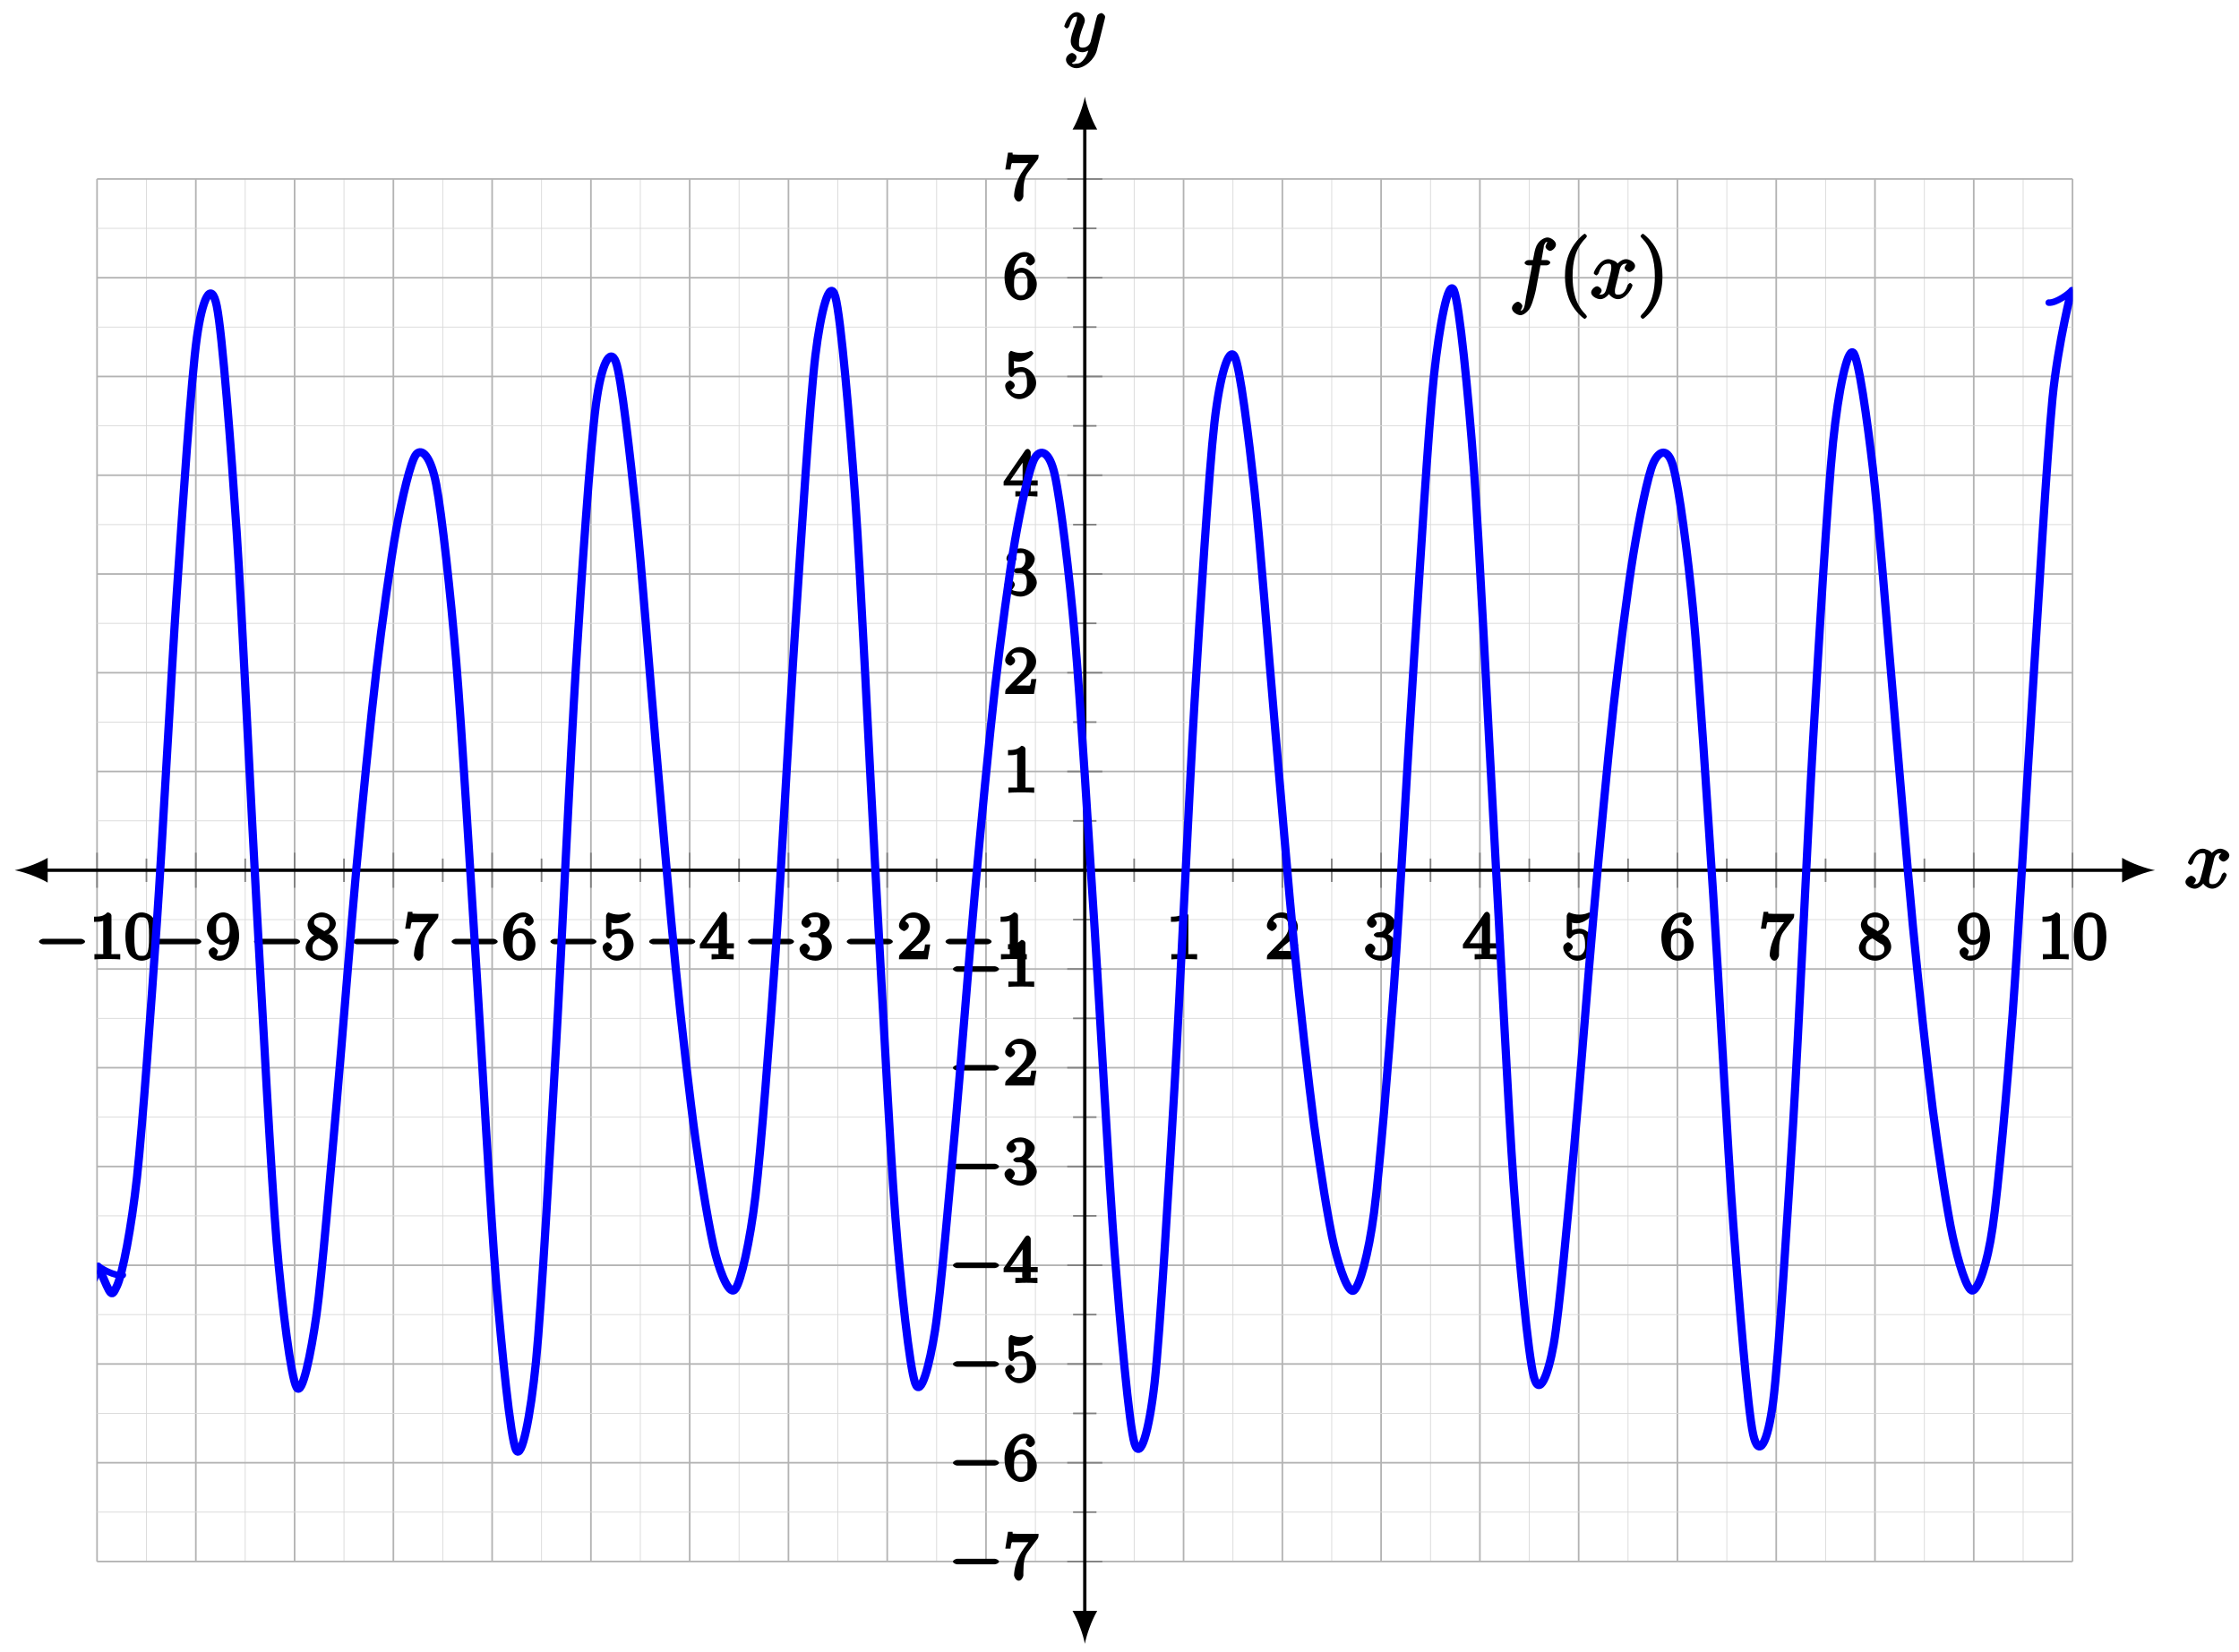 <?xml version="1.0" encoding="UTF-8"?>
<svg xmlns="http://www.w3.org/2000/svg" xmlns:xlink="http://www.w3.org/1999/xlink" width="271pt" height="200pt" viewBox="0 0 271 200" version="1.1">
<defs>
<g>
<symbol overflow="visible" id="glyph0-0">
<path style="stroke:none;" d=""/>
</symbol>
<symbol overflow="visible" id="glyph0-1">
<path style="stroke:none;" d="M 5.562 -1.812 C 5.703 -1.812 6.078 -1.953 6.078 -2.141 C 6.078 -2.328 5.703 -2.484 5.562 -2.484 L 1 -2.484 C 0.875 -2.484 0.5 -2.328 0.5 -2.141 C 0.5 -1.953 0.875 -1.812 1 -1.812 Z M 5.562 -1.812 "/>
</symbol>
<symbol overflow="visible" id="glyph1-0">
<path style="stroke:none;" d=""/>
</symbol>
<symbol overflow="visible" id="glyph1-1">
<path style="stroke:none;" d="M 2.688 -5.266 C 2.688 -5.469 2.484 -5.672 2.188 -5.672 C 1.812 -5.297 1.516 -5.156 0.578 -5.156 L 0.578 -4.531 C 0.984 -4.531 1.406 -4.531 1.688 -4.656 L 1.688 -0.844 C 1.688 -0.547 1.844 -0.625 1.094 -0.625 L 0.625 -0.625 L 0.625 0.016 C 1.141 -0.031 1.828 -0.031 2.188 -0.031 C 2.547 -0.031 3.234 -0.031 3.75 0.016 L 3.75 -0.625 L 3.281 -0.625 C 2.531 -0.625 2.688 -0.547 2.688 -0.844 Z M 2.688 -5.266 "/>
</symbol>
<symbol overflow="visible" id="glyph1-2">
<path style="stroke:none;" d="M 4.078 -2.719 C 4.078 -3.578 3.938 -4.219 3.672 -4.734 C 3.328 -5.438 2.547 -5.672 2.109 -5.672 C 1.109 -5.672 0.609 -4.859 0.5 -4.641 L 0.438 -4.516 C 0.156 -3.922 0.141 -3.141 0.141 -2.719 C 0.141 -2.203 0.219 -1.266 0.594 -0.625 C 0.969 -0.047 1.688 0.172 2.109 0.172 C 2.5 0.172 3.312 -0.016 3.703 -0.797 C 4 -1.375 4.078 -2.203 4.078 -2.719 Z M 2.109 -0.422 C 1.844 -0.422 1.469 -0.359 1.312 -1.203 C 1.219 -1.656 1.219 -2.406 1.219 -2.828 C 1.219 -3.375 1.219 -3.922 1.312 -4.359 C 1.469 -5.172 1.906 -5.078 2.109 -5.078 C 2.375 -5.078 2.734 -5.125 2.906 -4.406 C 3 -3.953 3 -3.359 3 -2.828 C 3 -2.344 3 -1.641 2.906 -1.188 C 2.734 -0.344 2.375 -0.422 2.109 -0.422 Z M 2.109 -0.422 "/>
</symbol>
<symbol overflow="visible" id="glyph1-3">
<path style="stroke:none;" d="M 2.938 -2.531 C 2.938 -0.594 2.203 -0.438 1.734 -0.438 C 1.562 -0.438 1.281 -0.406 1.312 -0.375 C 1.297 -0.375 1.5 -0.828 1.5 -0.906 C 1.5 -1.141 1.125 -1.453 0.938 -1.453 C 0.797 -1.453 0.375 -1.188 0.375 -0.891 C 0.375 -0.344 1.016 0.172 1.75 0.172 C 2.844 0.172 4.062 -1.094 4.062 -2.812 C 4.062 -4.875 2.953 -5.672 2.141 -5.672 C 1.188 -5.672 0.156 -4.75 0.156 -3.703 C 0.156 -2.672 1.125 -1.75 2.031 -1.75 C 2.594 -1.75 3.109 -2.281 3.312 -2.688 L 2.938 -2.688 Z M 2.062 -2.328 C 1.688 -2.328 1.578 -2.453 1.406 -2.734 C 1.234 -3.031 1.281 -3.297 1.281 -3.703 C 1.281 -4.172 1.234 -4.375 1.438 -4.703 C 1.641 -4.984 1.766 -5.094 2.141 -5.094 C 2.672 -5.094 2.766 -4.625 2.797 -4.578 C 2.906 -4.312 2.922 -3.703 2.922 -3.531 C 2.922 -2.906 2.766 -2.328 2.062 -2.328 Z M 2.062 -2.328 "/>
</symbol>
<symbol overflow="visible" id="glyph1-4">
<path style="stroke:none;" d="M 2.641 -2.875 C 3.094 -3.094 3.812 -3.672 3.812 -4.297 C 3.812 -5.047 2.859 -5.672 2.125 -5.672 C 1.281 -5.672 0.391 -4.906 0.391 -4.156 C 0.391 -3.859 0.562 -3.453 0.75 -3.234 C 0.891 -3.062 0.922 -3.047 1.172 -2.891 C 0.562 -2.609 0.156 -1.844 0.156 -1.391 C 0.156 -0.516 1.234 0.172 2.109 0.172 C 3.078 0.172 4.062 -0.672 4.062 -1.516 C 4.062 -2.031 3.734 -2.484 3.609 -2.625 C 3.469 -2.75 3.453 -2.75 3 -3.047 Z M 1.531 -3.938 C 1.312 -4.078 1.172 -4.172 1.172 -4.453 C 1.172 -4.953 1.531 -5.094 2.109 -5.094 C 2.719 -5.094 3.047 -4.859 3.047 -4.297 C 3.047 -3.828 2.875 -3.625 2.422 -3.406 Z M 1.672 -2.594 C 1.703 -2.578 2.609 -2.016 2.734 -1.922 C 2.875 -1.859 3.234 -1.734 3.234 -1.25 C 3.234 -0.641 2.766 -0.438 2.125 -0.438 C 1.406 -0.438 0.984 -0.734 0.984 -1.391 C 0.984 -1.984 1.25 -2.281 1.781 -2.531 Z M 1.672 -2.594 "/>
</symbol>
<symbol overflow="visible" id="glyph1-5">
<path style="stroke:none;" d="M 4.156 -4.906 C 4.234 -5 4.281 -5.141 4.281 -5.5 L 2.078 -5.5 C 1.875 -5.5 1.641 -5.5 1.438 -5.516 C 1.016 -5.547 1.188 -5.438 1.125 -5.75 L 0.578 -5.75 L 0.25 -3.703 L 0.875 -3.703 C 0.922 -4.016 0.953 -4.438 1.078 -4.5 C 1.016 -4.484 1.625 -4.484 1.734 -4.484 L 3.047 -4.484 L 2.469 -3.688 C 1.562 -2.484 1.312 -1.094 1.312 -0.469 C 1.312 -0.375 1.5 0.172 1.875 0.172 C 2.25 0.172 2.438 -0.375 2.438 -0.469 L 2.438 -0.859 C 2.438 -2 2.578 -2.812 2.969 -3.328 Z M 4.156 -4.906 "/>
</symbol>
<symbol overflow="visible" id="glyph1-6">
<path style="stroke:none;" d="M 1.281 -2.828 C 1.281 -3.484 1.281 -3.938 1.562 -4.422 C 1.812 -4.828 2.094 -5.094 2.594 -5.094 C 2.75 -5.094 2.984 -5.125 2.969 -5.141 C 2.938 -5.141 2.719 -4.688 2.719 -4.594 C 2.719 -4.359 3.094 -4.047 3.281 -4.047 C 3.422 -4.047 3.844 -4.312 3.844 -4.609 C 3.844 -5.094 3.297 -5.672 2.578 -5.672 C 1.469 -5.672 0.156 -4.438 0.156 -2.703 C 0.156 -0.547 1.359 0.172 2.125 0.172 C 2.516 0.172 3.047 0.016 3.406 -0.328 C 3.734 -0.641 4.062 -1.109 4.062 -1.797 C 4.062 -2.844 3.078 -3.766 2.203 -3.766 C 1.625 -3.766 1.094 -3.219 0.906 -2.828 Z M 2.125 -0.438 C 1.703 -0.438 1.562 -0.672 1.453 -0.906 C 1.266 -1.266 1.312 -1.672 1.312 -1.969 C 1.312 -2.766 1.547 -3.172 2.172 -3.172 C 2.562 -3.172 2.672 -3.016 2.828 -2.734 C 2.984 -2.453 2.938 -2.219 2.938 -1.812 C 2.938 -1.406 2.984 -1.172 2.828 -0.891 C 2.625 -0.531 2.484 -0.438 2.125 -0.438 Z M 2.125 -0.438 "/>
</symbol>
<symbol overflow="visible" id="glyph1-7">
<path style="stroke:none;" d="M 1.109 -4.484 C 1.219 -4.453 1.531 -4.359 1.875 -4.359 C 2.875 -4.359 3.656 -5.25 3.656 -5.375 C 3.656 -5.453 3.422 -5.672 3.375 -5.672 C 3.359 -5.672 3.219 -5.609 3.172 -5.594 C 2.969 -5.5 2.594 -5.406 2.172 -5.406 C 1.703 -5.406 1.312 -5.531 1.125 -5.609 C 1.109 -5.609 0.969 -5.672 0.953 -5.672 C 0.859 -5.672 0.656 -5.391 0.656 -5.25 L 0.656 -2.922 C 0.656 -2.766 0.859 -2.5 0.984 -2.5 C 1.047 -2.5 1.188 -2.578 1.234 -2.641 C 1.328 -2.766 1.5 -3.109 2.188 -3.109 C 2.625 -3.109 2.656 -2.938 2.719 -2.781 C 2.859 -2.5 2.875 -2.125 2.875 -1.812 C 2.875 -1.516 2.922 -1.219 2.703 -0.875 C 2.547 -0.625 2.359 -0.438 1.938 -0.438 C 1.422 -0.438 1.094 -0.578 1.016 -0.828 C 0.75 -0.906 0.812 -0.906 0.812 -0.906 C 1.031 -0.906 1.391 -1.234 1.391 -1.484 C 1.391 -1.781 0.984 -2.062 0.828 -2.062 C 0.672 -2.062 0.234 -1.797 0.234 -1.453 C 0.234 -0.734 1.047 0.172 1.953 0.172 C 2.953 0.172 3.984 -0.781 3.984 -1.781 C 3.984 -2.703 3.125 -3.703 2.188 -3.703 C 1.797 -3.703 1.281 -3.516 1.297 -3.531 L 1.297 -4.422 Z M 1.109 -4.484 "/>
</symbol>
<symbol overflow="visible" id="glyph1-8">
<path style="stroke:none;" d="M 3.328 -5.344 C 3.328 -5.5 3.141 -5.75 2.969 -5.75 C 2.875 -5.75 2.719 -5.688 2.641 -5.562 L 0.047 -1.797 L 0.047 -1.312 L 2.297 -1.312 L 2.297 -0.828 C 2.297 -0.531 2.469 -0.625 1.844 -0.625 L 1.469 -0.625 L 1.469 0.016 C 2.344 -0.031 2.359 -0.031 2.812 -0.031 C 3.266 -0.031 3.281 -0.031 4.141 0.016 L 4.141 -0.625 L 3.781 -0.625 C 3.156 -0.625 3.328 -0.531 3.328 -0.828 L 3.328 -1.312 L 4.172 -1.312 L 4.172 -1.938 L 3.328 -1.938 Z M 2.344 -4.688 L 2.344 -1.938 L 0.859 -1.938 L 2.672 -4.562 Z M 2.344 -4.688 "/>
</symbol>
<symbol overflow="visible" id="glyph1-9">
<path style="stroke:none;" d="M 2.016 -2.656 C 2.641 -2.656 2.859 -2.375 2.859 -1.547 C 2.859 -0.547 2.484 -0.438 2.062 -0.438 C 1.625 -0.438 1.141 -0.547 1.078 -0.656 C 1.031 -0.656 1.406 -1.016 1.406 -1.281 C 1.406 -1.531 1.047 -1.906 0.781 -1.906 C 0.578 -1.906 0.156 -1.578 0.156 -1.266 C 0.156 -0.516 1.156 0.172 2.078 0.172 C 3.125 0.172 4.062 -0.75 4.062 -1.547 C 4.062 -2.203 3.344 -3 2.531 -3.172 L 2.531 -2.812 C 3.156 -3.031 3.812 -3.75 3.812 -4.391 C 3.812 -5.031 2.922 -5.672 2.094 -5.672 C 1.234 -5.672 0.391 -5.016 0.391 -4.422 C 0.391 -4.125 0.781 -3.812 1 -3.812 C 1.25 -3.812 1.578 -4.172 1.578 -4.406 C 1.578 -4.688 1.141 -4.984 1.328 -4.984 C 1.438 -5.125 1.922 -5.094 2.062 -5.094 C 2.266 -5.094 2.688 -5.219 2.688 -4.391 C 2.688 -3.828 2.516 -3.625 2.406 -3.5 C 2.156 -3.25 2.109 -3.297 1.625 -3.266 C 1.469 -3.25 1.219 -3.062 1.219 -2.953 C 1.219 -2.844 1.484 -2.656 1.625 -2.656 Z M 2.016 -2.656 "/>
</symbol>
<symbol overflow="visible" id="glyph1-10">
<path style="stroke:none;" d="M 2.375 -1.688 C 2.5 -1.797 2.844 -2.062 2.969 -2.172 C 3.453 -2.625 3.984 -3.203 3.984 -3.922 C 3.984 -4.875 3 -5.672 2.016 -5.672 C 1.047 -5.672 0.234 -4.75 0.234 -4.047 C 0.234 -3.656 0.734 -3.422 0.844 -3.422 C 1.016 -3.422 1.438 -3.719 1.438 -4.031 C 1.438 -4.438 0.859 -4.625 1.016 -4.625 C 1.172 -5.016 1.531 -5.031 1.922 -5.031 C 2.656 -5.031 2.859 -4.594 2.859 -3.922 C 2.859 -3.094 2.328 -2.609 1.391 -1.656 L 0.375 -0.609 C 0.281 -0.531 0.234 -0.375 0.234 0 L 3.719 0 L 4.016 -1.797 L 3.391 -1.797 C 3.344 -1.453 3.328 -1.172 3.234 -1.031 C 3.188 -0.969 2.719 -1.016 2.594 -1.016 L 1.172 -1.016 L 1.297 -0.703 Z M 2.375 -1.688 "/>
</symbol>
<symbol overflow="visible" id="glyph2-0">
<path style="stroke:none;" d=""/>
</symbol>
<symbol overflow="visible" id="glyph2-1">
<path style="stroke:none;" d="M 3.656 -3.984 L 4.516 -3.984 C 4.719 -3.984 4.984 -4.141 4.984 -4.344 C 4.984 -4.453 4.719 -4.625 4.547 -4.625 L 3.922 -4.625 L 4.094 -5.594 C 4.141 -5.797 4.234 -6.406 4.203 -6.359 C 4.422 -6.812 4.422 -6.812 4.641 -6.812 C 4.672 -6.812 4.812 -6.859 4.734 -6.922 C 4.688 -6.922 4.406 -6.406 4.406 -6.25 C 4.406 -6.016 4.766 -5.734 4.953 -5.734 C 5.219 -5.734 5.672 -6.125 5.672 -6.5 C 5.672 -6.953 5.047 -7.359 4.641 -7.359 C 4.297 -7.359 3.484 -7.016 3.188 -6.016 C 3.125 -5.812 3.094 -5.719 2.891 -4.625 L 2.359 -4.625 C 2.156 -4.625 1.875 -4.453 1.875 -4.266 C 1.875 -4.141 2.141 -3.984 2.328 -3.984 L 2.781 -3.984 L 2.062 -0.203 C 1.891 0.75 1.891 1.5 1.375 1.5 C 1.328 1.5 1.203 1.547 1.281 1.625 C 1.359 1.609 1.609 1.094 1.609 0.953 C 1.609 0.719 1.266 0.422 1.078 0.422 C 0.812 0.422 0.344 0.812 0.344 1.203 C 0.344 1.641 0.969 2.047 1.375 2.047 C 1.922 2.047 2.5 1.297 2.547 1.156 C 2.938 0.406 3.219 -0.922 3.234 -0.984 L 3.797 -3.984 Z M 3.656 -3.984 "/>
</symbol>
<symbol overflow="visible" id="glyph2-2">
<path style="stroke:none;" d="M 3.5 -3.172 C 3.562 -3.422 3.625 -4.188 4.312 -4.188 C 4.359 -4.188 4.469 -4.234 4.688 -4.109 L 4.812 -4.391 C 4.531 -4.344 4.156 -3.922 4.156 -3.672 C 4.156 -3.516 4.453 -3.172 4.719 -3.172 C 4.938 -3.172 5.422 -3.516 5.422 -3.906 C 5.422 -4.422 4.672 -4.734 4.328 -4.734 C 3.75 -4.734 3.266 -4.156 3.297 -4.203 C 3.203 -4.469 2.5 -4.734 2.203 -4.734 C 1.172 -4.734 0.422 -3.281 0.422 -3.031 C 0.422 -2.938 0.703 -2.766 0.719 -2.766 C 0.797 -2.766 1 -2.953 1.016 -3.047 C 1.359 -4.094 1.844 -4.188 2.188 -4.188 C 2.375 -4.188 2.547 -4.25 2.547 -3.672 C 2.547 -3.375 2.375 -2.703 2 -1.312 C 1.844 -0.688 1.672 -0.438 1.234 -0.438 C 1.172 -0.438 1.062 -0.391 0.859 -0.516 L 0.734 -0.234 C 0.984 -0.297 1.375 -0.656 1.375 -0.938 C 1.375 -1.203 0.984 -1.453 0.844 -1.453 C 0.531 -1.453 0.109 -1.031 0.109 -0.703 C 0.109 -0.25 0.781 0.109 1.219 0.109 C 1.891 0.109 2.359 -0.641 2.391 -0.703 L 2.094 -0.812 C 2.219 -0.438 2.75 0.109 3.344 0.109 C 4.375 0.109 5.109 -1.328 5.109 -1.578 C 5.109 -1.688 4.859 -1.859 4.828 -1.859 C 4.734 -1.859 4.531 -1.641 4.516 -1.578 C 4.188 -0.516 3.688 -0.438 3.375 -0.438 C 2.984 -0.438 2.984 -0.594 2.984 -0.922 C 2.984 -1.141 3.047 -1.359 3.156 -1.797 Z M 3.5 -3.172 "/>
</symbol>
<symbol overflow="visible" id="glyph2-3">
<path style="stroke:none;" d="M 5.016 -3.953 C 5.047 -4.094 5.047 -4.109 5.047 -4.188 C 5.047 -4.359 4.75 -4.625 4.594 -4.625 C 4.5 -4.625 4.203 -4.516 4.109 -4.344 C 4.047 -4.203 3.969 -3.891 3.922 -3.703 C 3.859 -3.453 3.781 -3.188 3.734 -2.906 L 3.281 -1.109 C 3.234 -0.969 2.984 -0.438 2.328 -0.438 C 1.828 -0.438 1.891 -0.703 1.891 -1.078 C 1.891 -1.531 2.047 -2.156 2.391 -3.031 C 2.547 -3.438 2.594 -3.547 2.594 -3.75 C 2.594 -4.203 2.109 -4.734 1.609 -4.734 C 0.656 -4.734 0.109 -3.125 0.109 -3.031 C 0.109 -2.938 0.391 -2.766 0.406 -2.766 C 0.516 -2.766 0.688 -2.953 0.734 -3.109 C 1 -4.047 1.234 -4.188 1.578 -4.188 C 1.656 -4.188 1.641 -4.344 1.641 -4.031 C 1.641 -3.781 1.547 -3.516 1.469 -3.328 C 1.078 -2.266 0.891 -1.703 0.891 -1.234 C 0.891 -0.344 1.703 0.109 2.297 0.109 C 2.688 0.109 3.141 -0.109 3.422 -0.391 L 3.125 -0.5 C 2.984 0.016 2.922 0.391 2.516 0.922 C 2.266 1.25 2.016 1.5 1.562 1.5 C 1.422 1.5 1.141 1.641 1.031 1.406 C 0.953 1.406 1.203 1.359 1.344 1.234 C 1.453 1.141 1.594 0.906 1.594 0.719 C 1.594 0.406 1.156 0.203 1.062 0.203 C 0.828 0.203 0.312 0.531 0.312 1.016 C 0.312 1.516 0.938 2.047 1.562 2.047 C 2.578 2.047 3.781 0.984 4.062 -0.156 Z M 5.016 -3.953 "/>
</symbol>
<symbol overflow="visible" id="glyph3-0">
<path style="stroke:none;" d=""/>
</symbol>
<symbol overflow="visible" id="glyph3-1">
<path style="stroke:none;" d="M 3.469 2.234 C 3.469 2.203 3.422 2.062 3.25 1.891 C 2 0.641 1.734 -1.125 1.734 -2.656 C 1.734 -4.391 2.062 -6.016 3.297 -7.25 C 3.422 -7.375 3.469 -7.5 3.469 -7.531 C 3.469 -7.609 3.266 -7.812 3.203 -7.812 C 3.094 -7.812 2.031 -6.953 1.438 -5.688 C 0.922 -4.594 0.812 -3.484 0.812 -2.656 C 0.812 -1.875 0.922 -0.672 1.469 0.453 C 2.062 1.688 3.094 2.5 3.203 2.5 C 3.266 2.5 3.469 2.297 3.469 2.234 Z M 3.469 2.234 "/>
</symbol>
<symbol overflow="visible" id="glyph3-2">
<path style="stroke:none;" d="M 3.047 -2.656 C 3.047 -3.422 2.938 -4.641 2.391 -5.766 C 1.797 -6.984 0.766 -7.812 0.672 -7.812 C 0.609 -7.812 0.391 -7.594 0.391 -7.531 C 0.391 -7.5 0.438 -7.375 0.625 -7.203 C 1.609 -6.203 2.125 -4.734 2.125 -2.656 C 2.125 -0.953 1.797 0.688 0.562 1.938 C 0.438 2.062 0.391 2.203 0.391 2.234 C 0.391 2.297 0.609 2.5 0.672 2.5 C 0.766 2.5 1.828 1.656 2.422 0.391 C 2.938 -0.703 3.047 -1.812 3.047 -2.656 Z M 3.047 -2.656 "/>
</symbol>
</g>
<clipPath id="clip1">
  <path d="M 11.746 21.664 L 250.871 21.664 L 250.871 189.043 L 11.746 189.043 Z M 11.746 21.664 "/>
</clipPath>
<clipPath id="clip2">
  <path d="M 11.746 152 L 16 152 L 16 157 L 11.746 157 Z M 11.746 152 "/>
</clipPath>
<clipPath id="clip3">
  <path d="M 247 34 L 250.871 34 L 250.871 39 L 247 39 Z M 247 34 "/>
</clipPath>
</defs>
<g id="surface1">
<path style="fill:none;stroke-width:0.1;stroke-linecap:butt;stroke-linejoin:miter;stroke:rgb(84.999%,84.999%,84.999%);stroke-opacity:1;stroke-miterlimit:10;" d="M 5.98 -0.002 L 5.98 167.372 M 17.932 -0.002 L 17.932 167.372 M 29.888 -0.002 L 29.888 167.372 M 41.844 -0.002 L 41.844 167.372 M 53.8 -0.002 L 53.8 167.372 M 65.756 -0.002 L 65.756 167.372 M 77.708 -0.002 L 77.708 167.372 M 89.664 -0.002 L 89.664 167.372 M 101.62 -0.002 L 101.62 167.372 M 113.576 -0.002 L 113.576 167.372 M 125.529 -0.002 L 125.529 167.372 M 137.485 -0.002 L 137.485 167.372 M 149.441 -0.002 L 149.441 167.372 M 161.397 -0.002 L 161.397 167.372 M 173.353 -0.002 L 173.353 167.372 M 185.305 -0.002 L 185.305 167.372 M 197.261 -0.002 L 197.261 167.372 M 209.217 -0.002 L 209.217 167.372 M 221.173 -0.002 L 221.173 167.372 M 233.129 -0.002 L 233.129 167.372 " transform="matrix(1,0,0,-1,11.746,189.041)"/>
<path style="fill:none;stroke-width:0.199;stroke-linecap:butt;stroke-linejoin:miter;stroke:rgb(70%,70%,70%);stroke-opacity:1;stroke-miterlimit:10;" d="M -0 -0.002 L -0 167.372 M 11.956 -0.002 L 11.956 167.372 M 23.912 -0.002 L 23.912 167.372 M 35.868 -0.002 L 35.868 167.372 M 47.82 -0.002 L 47.82 167.372 M 59.776 -0.002 L 59.776 167.372 M 71.732 -0.002 L 71.732 167.372 M 83.688 -0.002 L 83.688 167.372 M 95.64 -0.002 L 95.64 167.372 M 107.596 -0.002 L 107.596 167.372 M 131.509 -0.002 L 131.509 167.372 M 143.465 -0.002 L 143.465 167.372 M 155.417 -0.002 L 155.417 167.372 M 167.373 -0.002 L 167.373 167.372 M 179.329 -0.002 L 179.329 167.372 M 191.285 -0.002 L 191.285 167.372 M 203.241 -0.002 L 203.241 167.372 M 215.193 -0.002 L 215.193 167.372 M 227.149 -0.002 L 227.149 167.372 M 239.105 -0.002 L 239.105 167.372 " transform="matrix(1,0,0,-1,11.746,189.041)"/>
<path style="fill:none;stroke-width:0.1;stroke-linecap:butt;stroke-linejoin:miter;stroke:rgb(84.999%,84.999%,84.999%);stroke-opacity:1;stroke-miterlimit:10;" d="M -0 5.979 L 239.105 5.979 M -0 17.931 L 239.105 17.931 M -0 29.888 L 239.105 29.888 M -0 41.845 L 239.105 41.845 M -0 53.797 L 239.105 53.797 M -0 65.754 L 239.105 65.754 M -0 77.711 L 239.105 77.711 M -0 89.664 L 239.105 89.664 M -0 101.62 L 239.105 101.62 M -0 113.577 L 239.105 113.577 M -0 125.53 L 239.105 125.53 M -0 137.486 L 239.105 137.486 M -0 149.443 L 239.105 149.443 M -0 161.396 L 239.105 161.396 " transform="matrix(1,0,0,-1,11.746,189.041)"/>
<path style="fill:none;stroke-width:0.199;stroke-linecap:butt;stroke-linejoin:miter;stroke:rgb(70%,70%,70%);stroke-opacity:1;stroke-miterlimit:10;" d="M -0 -0.002 L 239.105 -0.002 M -0 11.955 L 239.105 11.955 M -0 23.912 L 239.105 23.912 M -0 35.864 L 239.105 35.864 M -0 47.821 L 239.105 47.821 M -0 59.778 L 239.105 59.778 M -0 71.731 L 239.105 71.731 M -0 95.644 L 239.105 95.644 M -0 107.597 L 239.105 107.597 M -0 119.553 L 239.105 119.553 M -0 131.51 L 239.105 131.51 M -0 143.463 L 239.105 143.463 M -0 155.419 L 239.105 155.419 M -0 167.372 L 239.105 167.372 " transform="matrix(1,0,0,-1,11.746,189.041)"/>
<path style="fill:none;stroke-width:0.199;stroke-linecap:butt;stroke-linejoin:miter;stroke:rgb(50%,50%,50%);stroke-opacity:1;stroke-miterlimit:10;" d="M 5.98 82.269 L 5.98 85.105 M 17.932 82.269 L 17.932 85.105 M 29.888 82.269 L 29.888 85.105 M 41.844 82.269 L 41.844 85.105 M 53.8 82.269 L 53.8 85.105 M 65.756 82.269 L 65.756 85.105 M 77.708 82.269 L 77.708 85.105 M 89.664 82.269 L 89.664 85.105 M 101.62 82.269 L 101.62 85.105 M 113.576 82.269 L 113.576 85.105 M 125.529 82.269 L 125.529 85.105 M 137.485 82.269 L 137.485 85.105 M 149.441 82.269 L 149.441 85.105 M 161.397 82.269 L 161.397 85.105 M 173.353 82.269 L 173.353 85.105 M 185.305 82.269 L 185.305 85.105 M 197.261 82.269 L 197.261 85.105 M 209.217 82.269 L 209.217 85.105 M 221.173 82.269 L 221.173 85.105 M 233.129 82.269 L 233.129 85.105 " transform="matrix(1,0,0,-1,11.746,189.041)"/>
<path style="fill:none;stroke-width:0.199;stroke-linecap:butt;stroke-linejoin:miter;stroke:rgb(50%,50%,50%);stroke-opacity:1;stroke-miterlimit:10;" d="M -0 81.562 L -0 85.812 M 11.956 81.562 L 11.956 85.812 M 23.912 81.562 L 23.912 85.812 M 35.868 81.562 L 35.868 85.812 M 47.82 81.562 L 47.82 85.812 M 59.776 81.562 L 59.776 85.812 M 71.732 81.562 L 71.732 85.812 M 83.688 81.562 L 83.688 85.812 M 95.64 81.562 L 95.64 85.812 M 107.596 81.562 L 107.596 85.812 M 131.509 81.562 L 131.509 85.812 M 143.465 81.562 L 143.465 85.812 M 155.417 81.562 L 155.417 85.812 M 167.373 81.562 L 167.373 85.812 M 179.329 81.562 L 179.329 85.812 M 191.285 81.562 L 191.285 85.812 M 203.241 81.562 L 203.241 85.812 M 215.193 81.562 L 215.193 85.812 M 227.149 81.562 L 227.149 85.812 M 239.105 81.562 L 239.105 85.812 " transform="matrix(1,0,0,-1,11.746,189.041)"/>
<path style="fill:none;stroke-width:0.199;stroke-linecap:butt;stroke-linejoin:miter;stroke:rgb(50%,50%,50%);stroke-opacity:1;stroke-miterlimit:10;" d="M 118.135 5.979 L 120.97 5.979 M 118.135 17.931 L 120.97 17.931 M 118.135 29.888 L 120.97 29.888 M 118.135 41.845 L 120.97 41.845 M 118.135 53.797 L 120.97 53.797 M 118.135 65.754 L 120.97 65.754 M 118.135 77.711 L 120.97 77.711 M 118.135 89.664 L 120.97 89.664 M 118.135 101.62 L 120.97 101.62 M 118.135 113.577 L 120.97 113.577 M 118.135 125.53 L 120.97 125.53 M 118.135 137.486 L 120.97 137.486 M 118.135 149.443 L 120.97 149.443 M 118.135 161.396 L 120.97 161.396 " transform="matrix(1,0,0,-1,11.746,189.041)"/>
<path style="fill:none;stroke-width:0.199;stroke-linecap:butt;stroke-linejoin:miter;stroke:rgb(50%,50%,50%);stroke-opacity:1;stroke-miterlimit:10;" d="M 117.428 -0.002 L 121.677 -0.002 M 117.428 11.955 L 121.677 11.955 M 117.428 23.912 L 121.677 23.912 M 117.428 35.864 L 121.677 35.864 M 117.428 47.821 L 121.677 47.821 M 117.428 59.778 L 121.677 59.778 M 117.428 71.731 L 121.677 71.731 M 117.428 95.644 L 121.677 95.644 M 117.428 107.597 L 121.677 107.597 M 117.428 119.553 L 121.677 119.553 M 117.428 131.51 L 121.677 131.51 M 117.428 143.463 L 121.677 143.463 M 117.428 155.419 L 121.677 155.419 M 117.428 167.372 L 121.677 167.372 " transform="matrix(1,0,0,-1,11.746,189.041)"/>
<path style="fill:none;stroke-width:0.399;stroke-linecap:butt;stroke-linejoin:miter;stroke:rgb(0%,0%,0%);stroke-opacity:1;stroke-miterlimit:10;" d="M -6.375 83.687 L 245.484 83.687 " transform="matrix(1,0,0,-1,11.746,189.041)"/>
<path style=" stroke:none;fill-rule:nonzero;fill:rgb(0%,0%,0%);fill-opacity:1;" d="M 1.781 105.352 C 2.848 105.551 4.574 106.148 5.77 106.848 L 5.77 103.855 C 4.574 104.555 2.848 105.152 1.781 105.352 "/>
<path style=" stroke:none;fill-rule:nonzero;fill:rgb(0%,0%,0%);fill-opacity:1;" d="M 260.836 105.352 C 259.773 105.152 258.047 104.555 256.852 103.855 L 256.852 106.848 C 258.047 106.148 259.773 105.551 260.836 105.352 "/>
<path style="fill:none;stroke-width:0.399;stroke-linecap:butt;stroke-linejoin:miter;stroke:rgb(0%,0%,0%);stroke-opacity:1;stroke-miterlimit:10;" d="M 119.553 -6.376 L 119.553 173.751 " transform="matrix(1,0,0,-1,11.746,189.041)"/>
<path style=" stroke:none;fill-rule:nonzero;fill:rgb(0%,0%,0%);fill-opacity:1;" d="M 131.309 199.004 C 131.508 197.941 132.105 196.215 132.805 195.02 L 129.816 195.02 C 130.512 196.215 131.109 197.941 131.309 199.004 "/>
<path style=" stroke:none;fill-rule:nonzero;fill:rgb(0%,0%,0%);fill-opacity:1;" d="M 131.309 11.699 C 131.109 12.762 130.512 14.488 129.816 15.684 L 132.805 15.684 C 132.105 14.488 131.508 12.762 131.309 11.699 "/>
<g style="fill:rgb(0%,0%,0%);fill-opacity:1;">
  <use xlink:href="#glyph0-1" x="4.218" y="116.134"/>
</g>
<g style="fill:rgb(0%,0%,0%);fill-opacity:1;">
  <use xlink:href="#glyph1-1" x="10.804" y="116.134"/>
  <use xlink:href="#glyph1-2" x="15.037" y="116.134"/>
</g>
<g style="fill:rgb(0%,0%,0%);fill-opacity:1;">
  <use xlink:href="#glyph0-1" x="18.292" y="116.134"/>
</g>
<g style="fill:rgb(0%,0%,0%);fill-opacity:1;">
  <use xlink:href="#glyph1-3" x="24.879" y="116.134"/>
</g>
<g style="fill:rgb(0%,0%,0%);fill-opacity:1;">
  <use xlink:href="#glyph0-1" x="30.248" y="116.134"/>
</g>
<g style="fill:rgb(0%,0%,0%);fill-opacity:1;">
  <use xlink:href="#glyph1-4" x="36.835" y="116.134"/>
</g>
<g style="fill:rgb(0%,0%,0%);fill-opacity:1;">
  <use xlink:href="#glyph0-1" x="42.204" y="116.134"/>
</g>
<g style="fill:rgb(0%,0%,0%);fill-opacity:1;">
  <use xlink:href="#glyph1-5" x="48.79" y="116.134"/>
</g>
<g style="fill:rgb(0%,0%,0%);fill-opacity:1;">
  <use xlink:href="#glyph0-1" x="54.161" y="116.134"/>
</g>
<g style="fill:rgb(0%,0%,0%);fill-opacity:1;">
  <use xlink:href="#glyph1-6" x="60.747" y="116.134"/>
</g>
<g style="fill:rgb(0%,0%,0%);fill-opacity:1;">
  <use xlink:href="#glyph0-1" x="66.117" y="116.134"/>
</g>
<g style="fill:rgb(0%,0%,0%);fill-opacity:1;">
  <use xlink:href="#glyph1-7" x="72.703" y="116.134"/>
</g>
<g style="fill:rgb(0%,0%,0%);fill-opacity:1;">
  <use xlink:href="#glyph0-1" x="78.073" y="116.134"/>
</g>
<g style="fill:rgb(0%,0%,0%);fill-opacity:1;">
  <use xlink:href="#glyph1-8" x="84.659" y="116.134"/>
</g>
<g style="fill:rgb(0%,0%,0%);fill-opacity:1;">
  <use xlink:href="#glyph0-1" x="90.03" y="116.134"/>
</g>
<g style="fill:rgb(0%,0%,0%);fill-opacity:1;">
  <use xlink:href="#glyph1-9" x="96.616" y="116.134"/>
</g>
<g style="fill:rgb(0%,0%,0%);fill-opacity:1;">
  <use xlink:href="#glyph0-1" x="101.986" y="116.134"/>
</g>
<g style="fill:rgb(0%,0%,0%);fill-opacity:1;">
  <use xlink:href="#glyph1-10" x="108.572" y="116.134"/>
</g>
<g style="fill:rgb(0%,0%,0%);fill-opacity:1;">
  <use xlink:href="#glyph0-1" x="113.942" y="116.134"/>
</g>
<g style="fill:rgb(0%,0%,0%);fill-opacity:1;">
  <use xlink:href="#glyph1-1" x="120.528" y="116.134"/>
</g>
<g style="fill:rgb(0%,0%,0%);fill-opacity:1;">
  <use xlink:href="#glyph1-1" x="141.148" y="116.134"/>
</g>
<g style="fill:rgb(0%,0%,0%);fill-opacity:1;">
  <use xlink:href="#glyph1-10" x="153.104" y="116.134"/>
</g>
<g style="fill:rgb(0%,0%,0%);fill-opacity:1;">
  <use xlink:href="#glyph1-9" x="165.061" y="116.134"/>
</g>
<g style="fill:rgb(0%,0%,0%);fill-opacity:1;">
  <use xlink:href="#glyph1-8" x="177.017" y="116.134"/>
</g>
<g style="fill:rgb(0%,0%,0%);fill-opacity:1;">
  <use xlink:href="#glyph1-7" x="188.973" y="116.134"/>
</g>
<g style="fill:rgb(0%,0%,0%);fill-opacity:1;">
  <use xlink:href="#glyph1-6" x="200.93" y="116.134"/>
</g>
<g style="fill:rgb(0%,0%,0%);fill-opacity:1;">
  <use xlink:href="#glyph1-5" x="212.886" y="116.134"/>
</g>
<g style="fill:rgb(0%,0%,0%);fill-opacity:1;">
  <use xlink:href="#glyph1-4" x="224.842" y="116.134"/>
</g>
<g style="fill:rgb(0%,0%,0%);fill-opacity:1;">
  <use xlink:href="#glyph1-3" x="236.798" y="116.134"/>
</g>
<g style="fill:rgb(0%,0%,0%);fill-opacity:1;">
  <use xlink:href="#glyph1-1" x="246.637" y="116.134"/>
  <use xlink:href="#glyph1-2" x="250.87" y="116.134"/>
</g>
<g style="fill:rgb(0%,0%,0%);fill-opacity:1;">
  <use xlink:href="#glyph0-1" x="114.841" y="191.194"/>
</g>
<g style="fill:rgb(0%,0%,0%);fill-opacity:1;">
  <use xlink:href="#glyph1-5" x="121.427" y="191.194"/>
</g>
<g style="fill:rgb(0%,0%,0%);fill-opacity:1;">
  <use xlink:href="#glyph0-1" x="114.841" y="179.239"/>
</g>
<g style="fill:rgb(0%,0%,0%);fill-opacity:1;">
  <use xlink:href="#glyph1-6" x="121.427" y="179.239"/>
</g>
<g style="fill:rgb(0%,0%,0%);fill-opacity:1;">
  <use xlink:href="#glyph0-1" x="114.841" y="167.283"/>
</g>
<g style="fill:rgb(0%,0%,0%);fill-opacity:1;">
  <use xlink:href="#glyph1-7" x="121.427" y="167.283"/>
</g>
<g style="fill:rgb(0%,0%,0%);fill-opacity:1;">
  <use xlink:href="#glyph0-1" x="114.841" y="155.327"/>
</g>
<g style="fill:rgb(0%,0%,0%);fill-opacity:1;">
  <use xlink:href="#glyph1-8" x="121.427" y="155.327"/>
</g>
<g style="fill:rgb(0%,0%,0%);fill-opacity:1;">
  <use xlink:href="#glyph0-1" x="114.841" y="143.372"/>
</g>
<g style="fill:rgb(0%,0%,0%);fill-opacity:1;">
  <use xlink:href="#glyph1-9" x="121.427" y="143.372"/>
</g>
<g style="fill:rgb(0%,0%,0%);fill-opacity:1;">
  <use xlink:href="#glyph0-1" x="114.841" y="131.417"/>
</g>
<g style="fill:rgb(0%,0%,0%);fill-opacity:1;">
  <use xlink:href="#glyph1-10" x="121.427" y="131.417"/>
</g>
<g style="fill:rgb(0%,0%,0%);fill-opacity:1;">
  <use xlink:href="#glyph0-1" x="114.841" y="119.46"/>
</g>
<g style="fill:rgb(0%,0%,0%);fill-opacity:1;">
  <use xlink:href="#glyph1-1" x="121.427" y="119.46"/>
</g>
<g style="fill:rgb(0%,0%,0%);fill-opacity:1;">
  <use xlink:href="#glyph1-1" x="121.428" y="95.964"/>
</g>
<g style="fill:rgb(0%,0%,0%);fill-opacity:1;">
  <use xlink:href="#glyph1-10" x="121.428" y="84.009"/>
</g>
<g style="fill:rgb(0%,0%,0%);fill-opacity:1;">
  <use xlink:href="#glyph1-9" x="121.428" y="72.053"/>
</g>
<g style="fill:rgb(0%,0%,0%);fill-opacity:1;">
  <use xlink:href="#glyph1-8" x="121.428" y="60.097"/>
</g>
<g style="fill:rgb(0%,0%,0%);fill-opacity:1;">
  <use xlink:href="#glyph1-7" x="121.428" y="48.142"/>
</g>
<g style="fill:rgb(0%,0%,0%);fill-opacity:1;">
  <use xlink:href="#glyph1-6" x="121.428" y="36.186"/>
</g>
<g style="fill:rgb(0%,0%,0%);fill-opacity:1;">
  <use xlink:href="#glyph1-5" x="121.428" y="24.23"/>
</g>
<g clip-path="url(#clip1)" clip-rule="nonzero">
<path style="fill:none;stroke-width:0.996;stroke-linecap:butt;stroke-linejoin:miter;stroke:rgb(0%,0%,100%);stroke-opacity:1;stroke-miterlimit:10;" d="M 0.316 35.396 C 1.746 31.943 1.746 31.943 2.413 33.372 C 3.085 34.806 4.159 40.376 4.831 46.485 C 5.499 52.59 6.573 67.551 7.245 77.391 C 7.917 87.23 8.991 107.581 9.659 117.397 C 10.331 127.213 11.405 143.338 12.077 148.138 C 12.745 152.935 13.819 155.255 14.491 151.99 C 15.162 148.72 16.237 134.686 16.904 124.581 C 17.576 114.479 18.65 91.097 19.322 79.176 C 19.99 67.254 21.064 46.712 21.736 38.653 C 22.408 30.595 23.482 22.302 24.15 21.088 C 24.822 19.873 25.896 25.158 26.568 29.904 C 27.236 34.65 28.31 47.798 28.982 55.297 C 29.65 62.801 30.728 76.687 31.396 83.984 C 32.067 91.277 33.141 102.187 33.813 107.878 C 34.481 113.569 35.555 121.37 36.227 125.002 C 36.895 128.635 37.973 133.307 38.641 134.053 C 39.313 134.799 40.387 133.861 41.055 130.385 C 41.727 126.909 42.801 117.069 43.473 108.999 C 44.141 100.929 45.219 82.648 45.887 72.215 C 46.558 61.786 47.633 41.966 48.3 33.822 C 48.972 25.673 50.046 14.838 50.718 13.506 C 51.386 12.178 52.46 17.467 53.132 24.224 C 53.804 30.986 54.878 50.559 55.546 62.227 C 56.218 73.898 57.292 97.531 57.964 108.323 C 58.632 119.116 59.706 134.904 60.378 140.021 C 61.049 145.142 62.124 146.994 62.791 145.224 C 63.463 143.459 64.537 133.713 65.209 127.291 C 65.877 120.874 66.951 106.651 67.623 98.964 C 68.295 91.273 69.369 78.531 70.037 71.871 C 70.709 65.211 71.783 55.782 72.455 50.958 C 73.123 46.138 74.197 39.61 74.869 37.122 C 75.537 34.63 76.615 32.029 77.282 33.021 C 77.954 34.013 79.028 38.646 79.696 44.267 C 80.368 49.887 81.442 63.95 82.114 73.531 C 82.782 83.117 83.86 103.292 84.528 113.343 C 85.2 123.393 86.274 140.463 86.942 145.982 C 87.614 151.498 88.688 155.525 89.36 153.111 C 90.028 150.697 91.102 138.174 91.774 128.592 C 92.445 119.006 93.519 96.05 94.187 84.035 C 94.859 72.016 95.933 50.637 96.605 41.978 C 97.273 33.314 98.347 23.548 99.019 21.607 C 99.691 19.666 100.765 23.732 101.433 27.994 C 102.105 32.255 103.179 44.946 103.851 52.325 C 104.519 59.704 105.593 73.758 106.265 81.168 C 106.936 88.578 108.01 99.835 108.678 105.718 C 109.35 111.6 110.424 119.694 111.096 123.561 C 111.764 127.432 112.838 132.498 113.51 133.604 C 114.178 134.709 115.256 134.522 115.924 131.533 C 116.596 128.541 117.67 119.698 118.342 112.05 C 119.01 104.401 120.084 86.781 120.756 76.406 C 121.423 66.031 122.502 45.891 123.169 37.271 C 123.841 28.65 124.915 16.439 125.583 14.271 C 126.255 12.103 127.329 15.642 128.001 21.646 C 128.669 27.646 129.747 46.114 130.415 57.528 C 131.087 68.938 132.161 92.746 132.829 103.894 C 133.501 115.046 134.575 132.069 135.247 137.9 C 135.915 143.732 136.989 147.041 137.66 145.928 C 138.332 144.814 139.406 135.967 140.074 129.866 C 140.746 123.768 141.82 109.671 142.492 101.976 C 143.16 94.285 144.234 81.234 144.906 74.414 C 145.578 67.59 146.652 57.833 147.32 52.801 C 147.992 47.774 149.066 40.946 149.738 38.173 C 150.406 35.404 151.48 32.267 152.151 32.833 C 152.823 33.4 153.897 37.126 154.565 42.255 C 155.237 47.384 156.311 60.508 156.983 69.801 C 157.651 79.09 158.725 98.984 159.397 109.214 C 160.065 119.448 161.143 137.342 161.811 143.541 C 162.483 149.736 163.557 155.427 164.229 153.88 C 164.897 152.33 165.971 141.393 166.643 132.377 C 167.31 123.366 168.388 100.972 169.056 88.925 C 169.728 76.875 170.802 54.774 171.47 45.548 C 172.142 36.321 173.216 25.099 173.888 22.423 C 174.556 19.752 175.634 22.537 176.302 26.279 C 176.974 30.021 178.048 42.173 178.716 49.391 C 179.388 56.61 180.462 70.797 181.134 78.301 C 181.801 85.808 182.876 97.421 183.547 103.491 C 184.219 109.558 185.293 117.948 185.961 122.045 C 186.633 126.143 187.707 131.576 188.379 133.026 C 189.047 134.475 190.121 134.998 190.793 132.487 C 191.465 129.975 192.539 122.124 193.207 114.921 C 193.879 107.714 194.953 90.82 195.625 80.551 C 196.292 70.281 197.367 49.946 198.038 40.903 C 198.71 31.861 199.784 18.361 200.452 15.377 C 201.124 12.389 202.198 14.166 202.87 19.381 C 203.538 24.591 204.612 41.849 205.284 52.942 C 205.952 64.035 207.03 87.875 207.698 99.327 C 208.37 110.78 209.444 128.959 210.116 135.486 C 210.784 142.01 211.858 146.803 212.529 146.365 C 213.197 145.924 214.275 138.053 214.943 132.315 C 215.615 126.573 216.689 112.675 217.357 105.003 C 218.029 97.331 219.103 84 219.775 77.023 C 220.443 70.047 221.521 59.95 222.189 54.719 C 222.861 49.489 223.935 42.368 224.603 39.325 C 225.275 36.286 226.349 32.65 227.02 32.806 C 227.688 32.958 228.763 35.81 229.434 40.446 C 230.106 45.079 231.18 57.239 231.848 66.203 C 232.52 75.164 233.594 94.679 234.266 105.034 C 234.934 115.389 236.008 134.002 236.68 140.834 C 237.352 147.67 239.094 154.291 238.883 153.486 " transform="matrix(1,0,0,-1,11.746,189.041)"/>
</g>
<g clip-path="url(#clip2)" clip-rule="nonzero">
<path style="fill:none;stroke-width:0.797;stroke-linecap:round;stroke-linejoin:round;stroke:rgb(0%,0%,100%);stroke-opacity:1;stroke-miterlimit:10;" d="M -1.733 2.311 C -1.588 1.444 0.001 0.145 0.432 0.001 C -0 -0.146 -1.59 -1.446 -1.733 -2.313 " transform="matrix(-0.382,-0.924,-0.924,0.382,12.064,153.645)"/>
</g>
<g clip-path="url(#clip3)" clip-rule="nonzero">
<path style="fill:none;stroke-width:0.797;stroke-linecap:round;stroke-linejoin:round;stroke:rgb(0%,0%,100%);stroke-opacity:1;stroke-miterlimit:10;" d="M -1.733 2.31 C -1.589 1.443 0.001 0.146 0.435 0.002 C 0.001 -0.145 -1.588 -1.444 -1.735 -2.311 " transform="matrix(0.255,-0.967,-0.967,-0.255,250.649,35.55)"/>
</g>
<g style="fill:rgb(0%,0%,0%);fill-opacity:1;">
  <use xlink:href="#glyph2-1" x="182.654" y="36.109"/>
</g>
<g style="fill:rgb(0%,0%,0%);fill-opacity:1;">
  <use xlink:href="#glyph3-1" x="188.605" y="36.109"/>
</g>
<g style="fill:rgb(0%,0%,0%);fill-opacity:1;">
  <use xlink:href="#glyph2-2" x="192.479" y="36.109"/>
</g>
<g style="fill:rgb(0%,0%,0%);fill-opacity:1;">
  <use xlink:href="#glyph3-2" x="198.173" y="36.109"/>
</g>
<g style="fill:rgb(0%,0%,0%);fill-opacity:1;">
  <use xlink:href="#glyph2-2" x="264.406" y="107.479"/>
</g>
<g style="fill:rgb(0%,0%,0%);fill-opacity:1;">
  <use xlink:href="#glyph2-3" x="128.709" y="6.209"/>
</g>
</g>
</svg>
